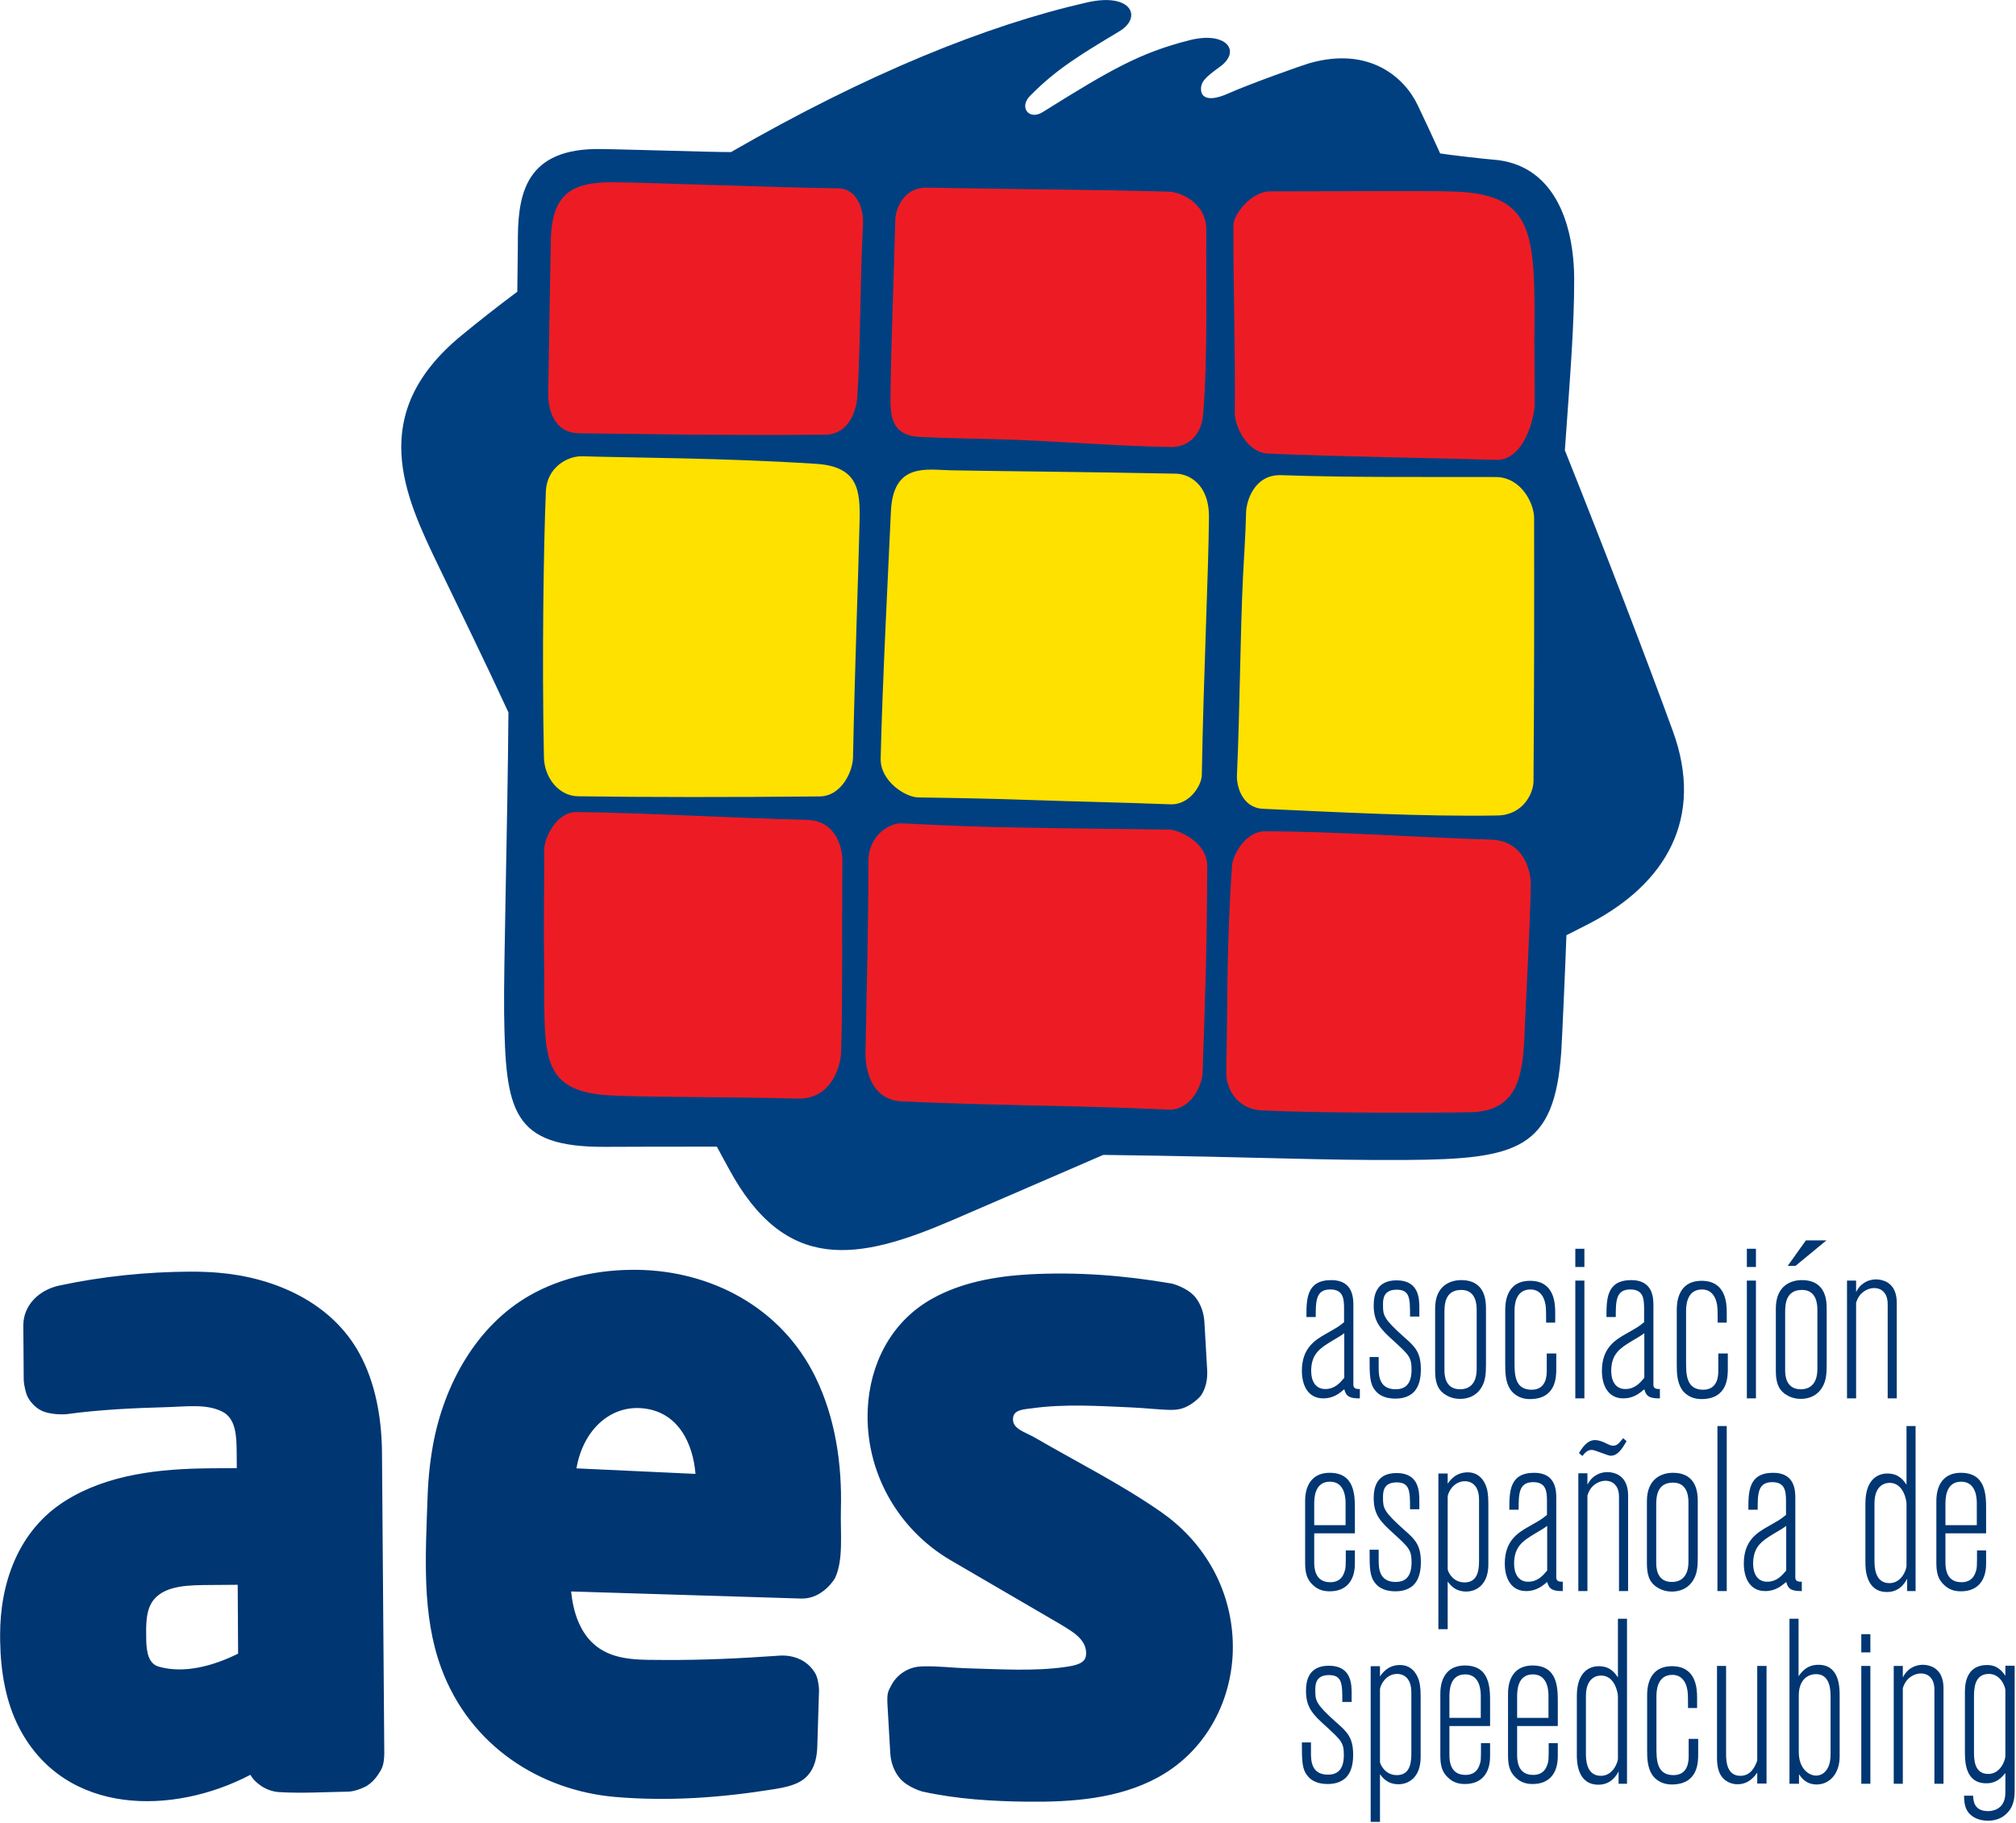<?xml version="1.0" encoding="UTF-8" standalone="no"?>
<!DOCTYPE svg PUBLIC "-//W3C//DTD SVG 1.1//EN" "http://www.w3.org/Graphics/SVG/1.1/DTD/svg11.dtd">
<svg width="100%" height="100%" viewBox="0 0 1014 917" version="1.1" xmlns="http://www.w3.org/2000/svg" xmlns:xlink="http://www.w3.org/1999/xlink" xml:space="preserve" xmlns:serif="http://www.serif.com/" style="fill-rule:evenodd;clip-rule:evenodd;stroke-linejoin:round;stroke-miterlimit:2;">
    <g transform="matrix(4.167,0,0,4.167,-714.254,-369.655)">
        <path d="M259.644,107.068C275.98,97.649 290.466,91.765 302.619,89.002C308.018,87.774 309.297,90.815 306.553,92.468C301.826,95.314 298.931,97.038 295.735,100.288C294.366,101.68 295.632,103.266 297.255,102.25C305.568,97.048 309.065,95.078 314.948,93.572C319.398,92.433 321.296,94.851 318.669,96.761C316.841,98.089 316.298,98.615 316.385,99.627C316.457,100.459 317.312,101.046 319.676,99.99C322.277,98.827 328.623,96.579 329.432,96.348C336.759,94.25 340.952,98.126 342.501,101.349C343.362,103.14 344.28,105.113 345.241,107.233C346.237,107.401 350.612,107.908 351.587,107.976C358.796,108.48 361.413,115.302 361.419,122.514C361.423,127.912 360.965,133.69 360.293,143.067C365.492,156.082 370.308,168.675 373.334,176.986C377.151,187.468 372.501,195.374 363.312,200.172C362.166,200.771 361.603,201.032 360.481,201.613C360.409,203.962 359.954,214.349 359.857,215.718C359.026,227.432 354.662,228.659 341.085,228.744C330.654,228.81 324.465,228.392 304.578,228.132C296.936,231.432 290.369,234.289 286.282,236.045C274.983,240.903 266.216,242.503 259.368,229.774C258.755,228.632 258.54,228.286 257.935,227.137C253.812,227.128 247.036,227.146 244.513,227.16C233.163,227.224 232.428,222.836 232.258,211.066C232.18,205.622 232.67,188.572 232.778,174.714C229.624,167.888 227.151,162.903 224.264,156.895C220.268,148.58 215.596,138.721 227.04,129.266C229.181,127.497 231.459,125.712 233.847,123.927C233.856,123.187 233.915,118.275 233.915,118.275C233.88,112.717 234.455,106.879 243.197,106.703C245.004,106.667 257.385,107.089 259.644,107.068Z" style="fill:rgb(0,64,128);"/>
    </g>
    <g transform="matrix(4.167,0,0,4.167,-714.254,-369.655)">
        <path d="M356.58,151.218C356.577,149.52 355.052,146.315 351.946,146.298C344.504,146.26 334.895,146.391 326.065,146.074C322.775,145.957 321.851,149.26 321.818,150.525C321.739,153.629 321.557,155.902 321.438,158.421C321.1,165.568 321.082,173.852 320.712,182.312C320.655,183.6 321.336,186.237 323.857,186.351C332.151,186.723 343.267,187.324 352.185,187.156C355.256,187.098 356.497,184.469 356.508,183.043C356.592,172.67 356.598,160.834 356.58,151.218ZM313.36,145.893C314.805,145.921 317.371,147.042 317.334,151.166C317.27,158.135 316.688,169.782 316.472,182.274C316.449,183.559 314.957,185.894 312.704,185.809C306.142,185.563 301.217,185.48 295.64,185.282C291.837,185.147 287.238,185.048 282.249,184.977C280.677,184.955 277.646,183 277.708,180.288C277.915,171.121 278.639,157.265 278.945,150.436C279.211,144.507 283.309,145.433 286.132,145.486C292.369,145.603 301.822,145.666 313.36,145.893ZM241.694,143.793C239.917,143.736 237.42,145.13 237.297,148.013C237.039,154.111 236.806,167.829 237.061,180.135C237.112,182.571 238.834,184.805 241.181,184.839C249.2,184.957 259.911,184.959 270.314,184.859C273.061,184.833 274.337,181.725 274.369,180.184C274.607,168.449 275.01,158.346 275.162,151.645C275.246,147.955 275.029,145.041 269.951,144.708C258.778,143.978 247.498,143.978 241.694,143.793Z" style="fill:rgb(255,225,0);"/>
    </g>
    <g transform="matrix(4.167,0,0,4.167,-714.254,-369.655)">
        <path d="M356.179,195.542C356.205,194.026 355.469,190.195 351.346,190.072C342.319,189.802 332.596,189.075 324.049,189.072C321.852,189.071 320.222,191.81 320.124,193.193C319.436,202.945 319.592,210.197 319.425,218.171C319.391,219.81 320.433,222.598 323.789,222.765C330.382,223.092 344.149,223.076 348.875,222.983C355.234,222.857 355.273,217.656 355.497,211.898C355.59,209.535 356.089,200.731 356.179,195.542ZM312.324,222.664C315.29,222.806 316.516,219.544 316.561,218.274C316.832,210.58 317.097,203.459 317.126,193.29C317.134,190.262 313.535,188.881 312.554,188.866C302.201,188.714 293.431,188.667 287.503,188.434C285.365,188.35 282.897,188.238 280.206,188.106C278.904,188.042 276.238,189.478 276.232,192.665C276.217,201.658 275.993,208.843 275.878,215.802C275.849,217.546 276.401,221.49 280.273,221.672C291.052,222.179 301.788,222.161 312.324,222.664ZM267.694,221.333C271.779,221.436 272.889,217.398 272.937,215.667C273.141,208.243 273.014,202.618 273.082,192.588C273.091,191.29 272.474,187.767 268.747,187.681C259.902,187.478 249.471,186.841 241.022,186.743C238.508,186.714 237.112,189.978 237.106,191.181C237.072,198.188 237.033,201.684 237.081,204.83C237.242,215.563 236.119,220.38 244.873,220.939C248.748,221.186 258.523,221.101 267.694,221.333ZM351.973,144.225C355.477,144.332 356.652,138.849 356.647,137.562C356.628,132.765 356.61,129.771 356.61,129.771C356.7,117.211 356.773,112.266 347.239,111.845C343.96,111.7 330.102,111.827 324.749,111.815C322.42,111.809 320.293,114.622 320.287,115.856C320.251,122.642 320.537,131.531 320.452,138.504C320.432,140.103 321.869,143.351 324.492,143.468C333.24,143.856 344.489,143.996 351.973,144.225ZM317.016,116.505C317.041,113.187 313.908,111.884 312.442,111.845C302.096,111.571 294.039,111.563 283.276,111.367C280.442,111.315 279.502,113.97 279.471,115.29C279.322,121.607 278.938,130.662 278.892,136.953C278.873,139.526 279.418,141.324 282.495,141.464C286.572,141.65 290.89,141.684 294.084,141.811C300.295,142.056 306.566,142.573 312.811,142.676C314.095,142.697 316.357,141.927 316.631,138.727C317.194,132.16 316.969,122.797 317.016,116.505ZM241.323,141.016C247.783,141.082 259.772,141.315 271.039,141.186C273.854,141.154 274.777,138.299 274.887,136.634C275.269,130.857 275.231,122.35 275.567,115.88C275.686,113.592 274.652,111.472 272.59,111.448C265.361,111.361 250.043,110.756 245.41,110.715C240.298,110.669 237.904,112.203 237.889,118.067C237.889,118.067 237.646,131.123 237.586,136.343C237.571,137.663 238.024,140.981 241.323,141.016Z" style="fill:rgb(237,28,36);"/>
    </g>
    <g transform="matrix(4.167,0,0,4.167,-714.254,-369.655)">
        <path d="M337.977,308.651L336.854,308.651L336.854,289.858L337.977,289.858L337.977,291.099C338.264,290.676 338.943,289.716 340.405,289.716C341.737,289.716 342.415,290.704 342.677,291.579C342.885,292.284 342.885,293.018 342.885,293.949L342.885,300.835C342.885,303.318 341.397,304.108 340.222,304.108C338.89,304.108 338.316,303.346 337.977,302.895L337.977,308.651ZM409.573,305.491C409.599,306.027 409.625,307.353 411.375,307.353C411.636,307.353 413.464,307.325 413.464,305.124L413.464,302.754C412.994,303.318 412.393,303.995 411.166,303.995C408.581,303.995 408.581,301.314 408.581,300.101L408.581,292.933C408.581,291.466 409.051,289.716 411.27,289.716C412.55,289.716 413.124,290.535 413.464,291.015L413.464,289.801L414.586,289.801L414.586,304.701C414.586,305.519 414.586,306.761 413.568,307.692C412.967,308.284 412.158,308.51 411.349,308.51C410.2,308.51 409.573,308.03 409.416,307.918C408.555,307.269 408.502,306.366 408.476,305.491L409.573,305.491ZM313.31,258.89L312.921,258.913C311.742,258.936 309.764,258.696 308.003,258.619C303.988,258.441 299.903,258.176 295.996,258.72C295.082,258.847 293.834,258.862 293.695,259.827C293.497,261.196 295.034,261.527 296.356,262.282C301.428,265.228 306.707,267.87 311.519,271.215C316.43,274.628 319.775,279.927 320.181,286.329C320.606,293.029 317.452,299.848 311.197,303.268C306.426,305.876 300.792,306.271 295.461,306.214C291.19,306.169 286.92,305.909 282.739,304.989C282.739,304.989 281.002,304.514 280.057,303.432C279.33,302.6 278.944,301.48 278.87,300.417L278.52,294.318C278.47,292.996 278.637,292.879 278.958,292.23C279.61,290.914 280.975,289.995 282.449,289.899L282.832,289.877C284.749,289.831 286.392,290.064 288.14,290.11C292.127,290.215 296.231,290.493 299.979,289.954C301.067,289.797 302.35,289.575 302.482,288.617C302.641,287.466 302.035,286.498 300.681,285.594C300.251,285.307 299.809,285.038 299.365,284.771L286.091,277.03C279.802,273.326 275.795,266.386 276.149,258.801C276.397,253.493 278.857,248.372 283.818,245.55C287.4,243.512 291.605,242.781 295.671,242.552C301.425,242.239 307.164,242.683 312.875,243.671C312.875,243.671 314.684,244.126 315.642,245.257C316.349,246.092 316.707,247.189 316.783,248.278L317.121,254.167C317.169,255.24 316.957,256.353 316.344,257.215C316.344,257.215 315.067,258.768 313.31,258.89ZM194.333,242.225C195.506,242.223 196.679,242.263 197.846,242.363C204.526,242.939 211.423,245.912 214.805,252.128C216.72,255.647 217.442,259.781 217.512,263.79L217.793,300.417C217.761,301.976 217.431,302.333 217.07,302.907C216.715,303.472 216.233,303.961 215.669,304.319C215.669,304.319 214.489,304.974 213.423,305.004C210.652,305.044 207.865,305.227 205.111,305.058C204.362,305.012 203.627,304.764 202.997,304.354L202.756,304.186C201.956,303.573 201.832,303.282 201.636,302.969C192.329,307.841 179.365,307.946 173.789,297.426C172.087,294.215 171.488,290.485 171.426,286.827L171.421,286.109C171.407,279.867 173.585,273.461 179.315,269.879C184.479,266.65 190.784,266.023 196.688,265.97L199.99,265.944L199.976,264.095C199.953,262.21 199.948,259.965 198.207,259.109C196.285,258.164 193.946,258.519 191.536,258.584C187.471,258.695 183.387,258.89 179.38,259.438C179.38,259.438 177.464,259.589 176.271,258.931C176.271,258.931 175.141,258.356 174.624,257.068C174.624,257.068 174.297,256.107 174.272,255.28L174.221,248.625C174.27,246.282 176.085,244.441 178.567,243.904C183.742,242.797 189.057,242.256 194.333,242.225ZM266.293,288.588C267.526,288.679 268.718,289.24 269.469,290.219C269.924,290.812 269.958,290.993 270.099,291.475C270.107,291.504 270.268,292.284 270.268,292.756L270.058,299.578C270.013,300.662 269.827,301.762 269.208,302.663C269.12,302.791 269.023,302.913 268.92,303.03C267.897,304.192 266.212,304.479 264.718,304.723C258.439,305.735 252.059,306.19 245.668,305.642C236.686,304.872 228.159,299.555 224.666,290.083C222.292,283.647 222.773,276.492 223.023,269.317C223.065,268.112 223.153,266.91 223.291,265.713C223.291,265.713 223.461,264.306 223.666,263.178C225.002,255.834 228.929,248.772 235.32,245.115C239.24,242.872 243.844,241.942 248.382,242.008C257.153,242.135 265.699,246.471 269.852,254.993C272.242,259.898 273.052,265.48 272.908,270.863C272.83,273.791 273.254,277.033 272.179,279.259C272.179,279.259 270.749,281.729 268.167,281.692L240.35,280.835C240.359,280.932 240.37,281.029 240.38,281.126C240.674,283.702 241.619,286.352 243.88,287.793C246.076,289.194 248.842,289.091 251.697,289.106C256.203,289.13 260.709,288.918 265.197,288.603L265.571,288.576C265.832,288.564 265.982,288.57 266.293,288.588ZM367.795,304.052L366.777,304.052L366.777,302.556C366.49,303.12 365.811,304.164 364.349,304.164C361.738,304.164 361.738,301.258 361.738,300.581L361.738,293.47C361.738,290.224 363.591,289.858 364.375,289.858C365.759,289.858 366.307,290.648 366.699,291.212L366.699,284.129L367.795,284.129L367.795,304.052ZM376.255,294.909L375.159,294.909C375.159,293.3 375.159,292.933 375.002,292.369C374.767,291.494 374.193,290.902 373.279,290.902C371.346,290.902 371.346,293.018 371.346,293.526L371.346,299.621C371.346,301.117 371.346,303.008 373.409,303.008C375.237,303.008 375.237,301.202 375.237,300.694L375.237,298.634L376.386,298.634L376.386,300.468C376.386,301.427 376.386,304.136 373.2,304.136C371.608,304.136 370.929,303.12 370.824,302.951C370.25,302.076 370.224,300.919 370.224,299.988L370.224,293.441C370.224,292.736 370.224,289.858 373.226,289.858C376.151,289.858 376.255,292.567 376.255,293.667L376.255,294.909ZM388.554,304.052L387.405,304.052L387.405,284.129L388.501,284.129L388.501,291.071C388.893,290.535 389.494,289.688 390.904,289.688C393.462,289.688 393.462,292.454 393.462,293.47L393.462,300.75C393.462,302.838 392.235,304.136 390.695,304.136C389.389,304.136 388.815,303.29 388.554,302.895L388.554,304.052ZM384.637,304.023L383.514,304.023L383.514,302.697C383.175,303.177 382.496,304.108 381.138,304.108C380.59,304.108 380.094,303.939 379.702,303.657C378.658,302.895 378.658,301.512 378.658,300.778L378.658,289.829L379.754,289.829L379.754,300.496C379.754,301.371 379.859,303.092 381.478,303.092C382.809,303.092 383.279,301.879 383.514,301.258L383.514,289.829L384.637,289.829L384.637,304.023ZM334.556,294.175L333.433,294.175C333.433,292.002 333.433,290.93 331.814,290.93C330.169,290.93 330.169,292.143 330.169,292.764C330.169,294.034 330.222,294.429 332.754,296.687C334.008,297.787 334.739,298.464 334.739,300.552C334.739,301.625 334.53,302.697 333.799,303.374C333.381,303.741 332.728,304.08 331.684,304.08C330.039,304.08 329.438,303.346 329.256,303.12C328.551,302.302 328.551,301.23 328.551,299.057L329.647,299.057L329.647,300.299C329.647,301.173 329.647,302.951 331.684,302.951C332.702,302.951 333.616,302.5 333.616,300.581C333.616,299.085 333.303,298.803 331.423,297.082C329.934,295.727 329.047,294.881 329.047,292.849C329.047,291.635 329.334,289.801 331.814,289.801C334.556,289.801 334.556,292.087 334.556,293.187L334.556,294.175ZM346.358,297.082L346.358,300.581C346.358,302.415 347.22,302.979 348.29,302.979C348.578,302.979 349.596,302.979 349.988,301.794C350.17,301.314 350.17,301.173 350.17,299.142L351.267,299.142L351.267,300.722C351.267,302.866 350.17,304.08 348.238,304.08C347.612,304.08 346.854,303.967 346.175,303.29C345.444,302.612 345.262,301.794 345.262,300.609L345.262,293.187C345.262,291.015 346.332,289.773 348.212,289.773C351.267,289.773 351.267,292.482 351.267,294.231L351.267,297.082L346.358,297.082ZM354.531,297.082L354.531,300.581C354.531,302.415 355.393,302.979 356.463,302.979C356.75,302.979 357.769,302.979 358.16,301.794C358.343,301.314 358.343,301.173 358.343,299.142L359.44,299.142L359.44,300.722C359.44,302.866 358.343,304.08 356.411,304.08C355.784,304.08 355.027,303.967 354.348,303.29C353.617,302.612 353.434,301.794 353.434,300.609L353.434,293.187C353.434,291.015 354.505,289.773 356.385,289.773C359.44,289.773 359.44,292.482 359.44,294.231L359.44,297.082L354.531,297.082ZM401.087,304.052L399.99,304.052L399.99,289.829L401.087,289.829L401.087,291.212C401.27,290.873 401.479,290.507 402.001,290.14C402.419,289.858 402.941,289.688 403.515,289.688C403.881,289.688 404.403,289.773 404.873,290.055C405.996,290.761 405.996,292.087 405.996,292.651L405.996,304.052L404.899,304.052L404.899,292.679C404.899,291.184 404.011,290.732 403.28,290.732C402.627,290.732 401.975,291.071 401.557,291.579C401.296,291.918 401.191,292.2 401.087,292.51L401.087,304.052ZM397.17,304.052L396.074,304.052L396.074,289.829L397.17,289.829L397.17,304.052ZM366.699,301.032C366.699,301.399 366.15,303.092 364.636,303.092C362.834,303.092 362.834,301.032 362.834,300.355L362.834,293.47C362.834,291.099 364.296,290.986 364.662,290.986C366.359,290.986 366.699,293.131 366.699,293.498L366.699,301.032ZM392.366,300.327C392.366,300.863 392.366,301.907 391.713,302.584C391.426,302.895 391.034,303.064 390.616,303.064C389.729,303.064 388.528,302.217 388.528,300.214L388.528,293.385C388.528,291.522 389.598,290.817 390.616,290.817C391.896,290.817 392.366,291.918 392.366,293.413L392.366,300.327ZM341.763,300.242C341.763,301.202 341.763,303.008 340.013,303.008C338.551,303.008 337.977,301.653 337.977,301.399L337.977,292.651C337.977,292.284 338.603,290.789 340.065,290.789C340.64,290.789 341.763,291.099 341.763,293.018L341.763,300.242ZM413.464,300.722C413.464,301.145 412.915,302.866 411.401,302.866C409.677,302.866 409.677,301.06 409.677,300.157L409.677,293.582C409.677,292.679 409.677,290.789 411.479,290.789C412.915,290.789 413.464,292.369 413.464,292.764L413.464,300.722ZM358.317,296.094L358.317,293.47C358.317,293.018 358.317,290.845 356.437,290.845C354.531,290.845 354.531,292.905 354.531,293.582L354.531,296.094L358.317,296.094ZM350.144,296.094L350.144,293.47C350.144,293.018 350.144,290.845 348.264,290.845C346.358,290.845 346.358,292.905 346.358,293.582L346.358,296.094L350.144,296.094ZM200.098,280.029L196.8,280.054C194.321,280.077 191.442,280.052 189.979,281.814C188.95,283.052 189.034,285.014 189.058,286.716C189.094,288.065 189.297,289.543 190.552,289.906C193.626,290.798 197.177,289.822 200.148,288.341L200.098,280.029ZM397.17,288.193L396.074,288.193L396.074,285.992L397.17,285.992L397.17,288.193ZM346.149,285.389L345.027,285.389L345.027,266.595L346.149,266.595L346.149,267.837C346.437,267.413 347.115,266.454 348.578,266.454C349.909,266.454 350.588,267.442 350.849,268.316C351.058,269.022 351.058,269.755 351.058,270.687L351.058,277.572C351.058,280.055 349.57,280.845 348.395,280.845C347.063,280.845 346.489,280.084 346.149,279.632L346.149,285.389ZM402.627,280.789L401.609,280.789L401.609,279.293C401.322,279.858 400.643,280.902 399.181,280.902C396.57,280.902 396.57,277.995 396.57,277.318L396.57,270.207C396.57,266.962 398.424,266.595 399.207,266.595C400.591,266.595 401.139,267.385 401.531,267.949L401.531,260.867L402.627,260.867L402.627,280.789ZM370.198,277.375C370.198,278.588 370.354,279.688 371.477,280.366C372.234,280.845 372.991,280.845 373.226,280.845C373.514,280.845 374.924,280.845 375.759,279.519C376.255,278.729 376.334,277.882 376.334,276.754L376.334,270.009C376.334,269.135 376.334,266.51 373.331,266.51C372.156,266.51 370.198,267.075 370.198,269.925L370.198,277.375ZM406.231,273.819L406.231,277.318C406.231,279.152 407.092,279.717 408.163,279.717C408.45,279.717 409.469,279.717 409.86,278.531C410.043,278.052 410.043,277.911 410.043,275.879L411.14,275.879L411.14,277.459C411.14,279.604 410.043,280.817 408.111,280.817C407.484,280.817 406.727,280.704 406.048,280.027C405.317,279.35 405.134,278.531 405.134,277.346L405.134,269.925C405.134,267.752 406.205,266.51 408.085,266.51C411.14,266.51 411.14,269.219 411.14,270.969L411.14,273.819L406.231,273.819ZM330.039,273.819L330.039,277.318C330.039,279.152 330.901,279.717 331.971,279.717C332.258,279.717 333.277,279.717 333.668,278.531C333.851,278.052 333.851,277.911 333.851,275.879L334.948,275.879L334.948,277.459C334.948,279.604 333.851,280.817 331.919,280.817C331.292,280.817 330.535,280.704 329.856,280.027C329.125,279.35 328.942,278.531 328.942,277.346L328.942,269.925C328.942,267.752 330.013,266.51 331.893,266.51C334.948,266.51 334.948,269.219 334.948,270.969L334.948,273.819L330.039,273.819ZM342.729,270.912L341.606,270.912C341.606,268.74 341.606,267.667 339.987,267.667C338.342,267.667 338.342,268.881 338.342,269.501C338.342,270.771 338.394,271.166 340.927,273.424C342.18,274.524 342.912,275.202 342.912,277.29C342.912,278.362 342.703,279.434 341.972,280.112C341.554,280.479 340.901,280.817 339.857,280.817C338.212,280.817 337.611,280.084 337.428,279.858C336.723,279.039 336.723,277.967 336.723,275.794L337.82,275.794L337.82,277.036C337.82,277.911 337.82,279.688 339.857,279.688C340.875,279.688 341.789,279.237 341.789,277.318C341.789,275.822 341.475,275.54 339.595,273.819C338.107,272.464 337.219,271.618 337.219,269.586C337.219,268.373 337.507,266.539 339.987,266.539C342.729,266.539 342.729,268.824 342.729,269.925L342.729,270.912ZM363.017,280.789L361.92,280.789L361.92,266.567L363.017,266.567L363.017,267.949C363.2,267.611 363.409,267.244 363.931,266.877C364.349,266.595 364.871,266.426 365.445,266.426C365.811,266.426 366.333,266.51 366.803,266.792C367.926,267.498 367.926,268.824 367.926,269.389L367.926,280.789L366.829,280.789L366.829,269.417C366.829,267.921 365.941,267.47 365.21,267.47C364.558,267.47 363.905,267.808 363.487,268.316C363.226,268.655 363.121,268.937 363.017,269.248L363.017,280.789ZM379.833,280.789L378.71,280.789L378.71,260.867L379.833,260.867L379.833,280.789ZM383.566,270.969C383.566,269.078 383.566,267.639 385.316,267.639C386.856,267.639 386.987,268.683 386.987,269.953L386.987,271.59C386.308,272.154 386.125,272.239 384.794,273.001C383.436,273.763 381.895,274.75 381.895,277.459C381.895,279.209 382.626,280.789 384.48,280.789C385.708,280.789 386.439,280.168 387.013,279.688C387.248,280.62 387.744,280.789 388.893,280.789L388.893,279.66C388.501,279.66 388.11,279.632 388.11,279.152L388.11,269.614C388.11,268.74 388.11,266.51 385.446,266.51C382.444,266.51 382.444,268.796 382.444,270.969L383.566,270.969ZM354.714,270.969C354.714,269.078 354.714,267.639 356.463,267.639C358.004,267.639 358.134,268.683 358.134,269.953L358.134,271.59C357.455,272.154 357.273,272.239 355.941,273.001C354.583,273.763 353.043,274.75 353.043,277.459C353.043,279.209 353.774,280.789 355.628,280.789C356.855,280.789 357.586,280.168 358.16,279.688C358.395,280.62 358.892,280.789 360.04,280.789L360.04,279.66C359.649,279.66 359.257,279.632 359.257,279.152L359.257,269.614C359.257,268.74 359.257,266.51 356.594,266.51C353.591,266.51 353.591,268.796 353.591,270.969L354.714,270.969ZM401.531,277.77C401.531,278.136 400.982,279.83 399.468,279.83C397.666,279.83 397.666,277.77 397.666,277.092L397.666,270.207C397.666,267.837 399.129,267.724 399.494,267.724C401.191,267.724 401.531,269.868 401.531,270.235L401.531,277.77ZM349.935,276.979C349.935,277.939 349.935,279.745 348.186,279.745C346.724,279.745 346.149,278.39 346.149,278.136L346.149,269.389C346.149,269.022 346.776,267.526 348.238,267.526C348.813,267.526 349.935,267.837 349.935,269.755L349.935,276.979ZM375.211,277.233C375.211,279.096 374.271,279.688 373.2,279.688C371.32,279.688 371.32,277.826 371.32,277.346L371.32,270.489C371.32,269.558 371.32,267.695 373.357,267.695C375.211,267.695 375.211,269.614 375.211,270.151L375.211,277.233ZM387.013,278.306C386.491,278.927 385.864,279.66 384.715,279.66C383.488,279.66 383.018,278.616 383.018,277.487C383.018,275.399 384.115,274.722 385.446,273.904C386.491,273.283 386.595,273.226 387.013,272.916L387.013,278.306ZM358.16,278.306C357.638,278.927 357.012,279.66 355.863,279.66C354.635,279.66 354.165,278.616 354.165,277.487C354.165,275.399 355.262,274.722 356.594,273.904C357.638,273.283 357.743,273.226 358.16,272.916L358.16,278.306ZM333.825,272.831L333.825,270.207C333.825,269.755 333.825,267.583 331.945,267.583C330.039,267.583 330.039,269.643 330.039,270.32L330.039,272.831L333.825,272.831ZM410.017,272.831L410.017,270.207C410.017,269.755 410.017,267.583 408.137,267.583C406.231,267.583 406.231,269.643 406.231,270.32L406.231,272.831L410.017,272.831ZM248.527,258.694C244.878,258.573 241.775,261.44 240.987,265.974L255.356,266.642C255.069,263.067 253.315,258.967 248.683,258.701C248.631,258.698 248.579,258.696 248.527,258.694ZM367.325,262.334C366.829,262.955 366.594,263.237 366.124,263.237C365.889,263.237 365.785,263.209 364.975,262.814C364.636,262.673 364.27,262.56 363.931,262.56C362.991,262.56 362.416,263.463 361.999,264.112C362.103,264.225 362.286,264.394 362.416,264.479C362.678,264.14 362.991,263.745 363.539,263.745C363.931,263.745 365.471,264.45 365.811,264.45C366.646,264.45 367.116,263.745 367.743,262.701C367.639,262.588 367.456,262.447 367.325,262.334ZM379.833,248.383L378.736,248.383C378.736,246.775 378.736,246.408 378.579,245.844C378.344,244.969 377.77,244.376 376.856,244.376C374.924,244.376 374.924,246.493 374.924,247.001L374.924,253.096C374.924,254.592 374.924,256.482 376.986,256.482C378.814,256.482 378.814,254.676 378.814,254.168L378.814,252.108L379.963,252.108L379.963,253.943C379.963,254.902 379.963,257.611 376.778,257.611C375.185,257.611 374.506,256.595 374.401,256.426C373.827,255.551 373.801,254.394 373.801,253.463L373.801,246.916C373.801,246.211 373.801,243.332 376.804,243.332C379.728,243.332 379.833,246.041 379.833,247.142L379.833,248.383ZM359.127,248.383L358.03,248.383C358.03,246.775 358.03,246.408 357.873,245.844C357.638,244.969 357.064,244.376 356.15,244.376C354.218,244.376 354.218,246.493 354.218,247.001L354.218,253.096C354.218,254.592 354.218,256.482 356.28,256.482C358.108,256.482 358.108,254.676 358.108,254.168L358.108,252.108L359.257,252.108L359.257,253.943C359.257,254.902 359.257,257.611 356.072,257.611C354.479,257.611 353.8,256.595 353.695,256.426C353.121,255.551 353.095,254.394 353.095,253.463L353.095,246.916C353.095,246.211 353.095,243.332 356.098,243.332C359.022,243.332 359.127,246.041 359.127,247.142L359.127,248.383ZM385.76,254.112C385.76,255.325 385.916,256.426 387.039,257.103C387.796,257.583 388.554,257.583 388.789,257.583C389.076,257.583 390.486,257.583 391.321,256.257C391.817,255.466 391.896,254.62 391.896,253.491L391.896,246.747C391.896,245.872 391.896,243.248 388.893,243.248C387.718,243.248 385.76,243.812 385.76,246.662L385.76,254.112ZM344.635,254.112C344.635,255.325 344.792,256.426 345.914,257.103C346.672,257.583 347.429,257.583 347.664,257.583C347.951,257.583 349.361,257.583 350.197,256.257C350.693,255.466 350.771,254.62 350.771,253.491L350.771,246.747C350.771,245.872 350.771,243.248 347.768,243.248C346.593,243.248 344.635,243.812 344.635,246.662L344.635,254.112ZM342.729,247.65L341.606,247.65C341.606,245.477 341.606,244.405 339.987,244.405C338.342,244.405 338.342,245.618 338.342,246.239C338.342,247.509 338.394,247.904 340.927,250.161C342.18,251.262 342.912,251.939 342.912,254.027C342.912,255.1 342.703,256.172 341.972,256.849C341.554,257.216 340.901,257.555 339.857,257.555C338.212,257.555 337.611,256.821 337.428,256.595C336.723,255.777 336.723,254.704 336.723,252.532L337.82,252.532L337.82,253.773C337.82,254.648 337.82,256.426 339.857,256.426C340.875,256.426 341.789,255.974 341.789,254.055C341.789,252.56 341.475,252.278 339.595,250.556C338.107,249.202 337.219,248.355 337.219,246.324C337.219,245.11 337.507,243.276 339.987,243.276C342.729,243.276 342.729,245.562 342.729,246.662L342.729,247.65ZM395.447,257.526L394.35,257.526L394.35,243.304L395.447,243.304L395.447,244.687C395.63,244.348 395.839,243.981 396.361,243.615C396.779,243.332 397.301,243.163 397.875,243.163C398.241,243.163 398.763,243.248 399.233,243.53C400.356,244.235 400.356,245.562 400.356,246.126L400.356,257.526L399.259,257.526L399.259,246.154C399.259,244.659 398.371,244.207 397.64,244.207C396.987,244.207 396.335,244.546 395.917,245.054C395.656,245.392 395.551,245.674 395.447,245.985L395.447,257.526ZM366.438,247.706C366.438,245.816 366.438,244.376 368.187,244.376C369.728,244.376 369.858,245.421 369.858,246.69L369.858,248.327C369.179,248.891 368.996,248.976 367.665,249.738C366.307,250.5 364.766,251.488 364.766,254.197C364.766,255.946 365.498,257.526 367.351,257.526C368.579,257.526 369.31,256.906 369.884,256.426C370.119,257.357 370.615,257.526 371.764,257.526L371.764,256.398C371.373,256.398 370.981,256.369 370.981,255.89L370.981,246.352C370.981,245.477 370.981,243.248 368.318,243.248C365.315,243.248 365.315,245.533 365.315,247.706L366.438,247.706ZM330.222,247.706C330.222,245.816 330.222,244.376 331.971,244.376C333.512,244.376 333.642,245.421 333.642,246.69L333.642,248.327C332.963,248.891 332.781,248.976 331.449,249.738C330.091,250.5 328.551,251.488 328.551,254.197C328.551,255.946 329.282,257.526 331.136,257.526C332.363,257.526 333.094,256.906 333.668,256.426C333.903,257.357 334.399,257.526 335.548,257.526L335.548,256.398C335.157,256.398 334.765,256.369 334.765,255.89L334.765,246.352C334.765,245.477 334.765,243.248 332.102,243.248C329.099,243.248 329.099,245.533 329.099,247.706L330.222,247.706ZM383.358,257.526L382.261,257.526L382.261,243.304L383.358,243.304L383.358,257.526ZM362.651,257.526L361.555,257.526L361.555,243.304L362.651,243.304L362.651,257.526ZM349.648,253.971C349.648,255.833 348.708,256.426 347.638,256.426C345.758,256.426 345.758,254.563 345.758,254.084L345.758,247.227C345.758,246.295 345.758,244.433 347.794,244.433C349.648,244.433 349.648,246.352 349.648,246.888L349.648,253.971ZM390.773,253.971C390.773,255.833 389.833,256.426 388.763,256.426C386.883,256.426 386.883,254.563 386.883,254.084L386.883,247.227C386.883,246.295 386.883,244.433 388.919,244.433C390.773,244.433 390.773,246.352 390.773,246.888L390.773,253.971ZM369.884,255.043C369.362,255.664 368.735,256.398 367.586,256.398C366.359,256.398 365.889,255.354 365.889,254.225C365.889,252.137 366.986,251.459 368.318,250.641C369.362,250.02 369.466,249.964 369.884,249.653L369.884,255.043ZM333.668,255.043C333.146,255.664 332.519,256.398 331.371,256.398C330.143,256.398 329.673,255.354 329.673,254.225C329.673,252.137 330.77,251.459 332.102,250.641C333.146,250.02 333.251,249.964 333.668,249.653L333.668,255.043ZM362.651,241.667L361.555,241.667L361.555,239.466L362.651,239.466L362.651,241.667ZM383.358,241.667L382.261,241.667L382.261,239.466L383.358,239.466L383.358,241.667ZM388.136,241.526L387.196,241.526L389.389,238.45L391.87,238.45L388.136,241.526Z" style="fill:rgb(0,54,114);"/>
    </g>
</svg>
